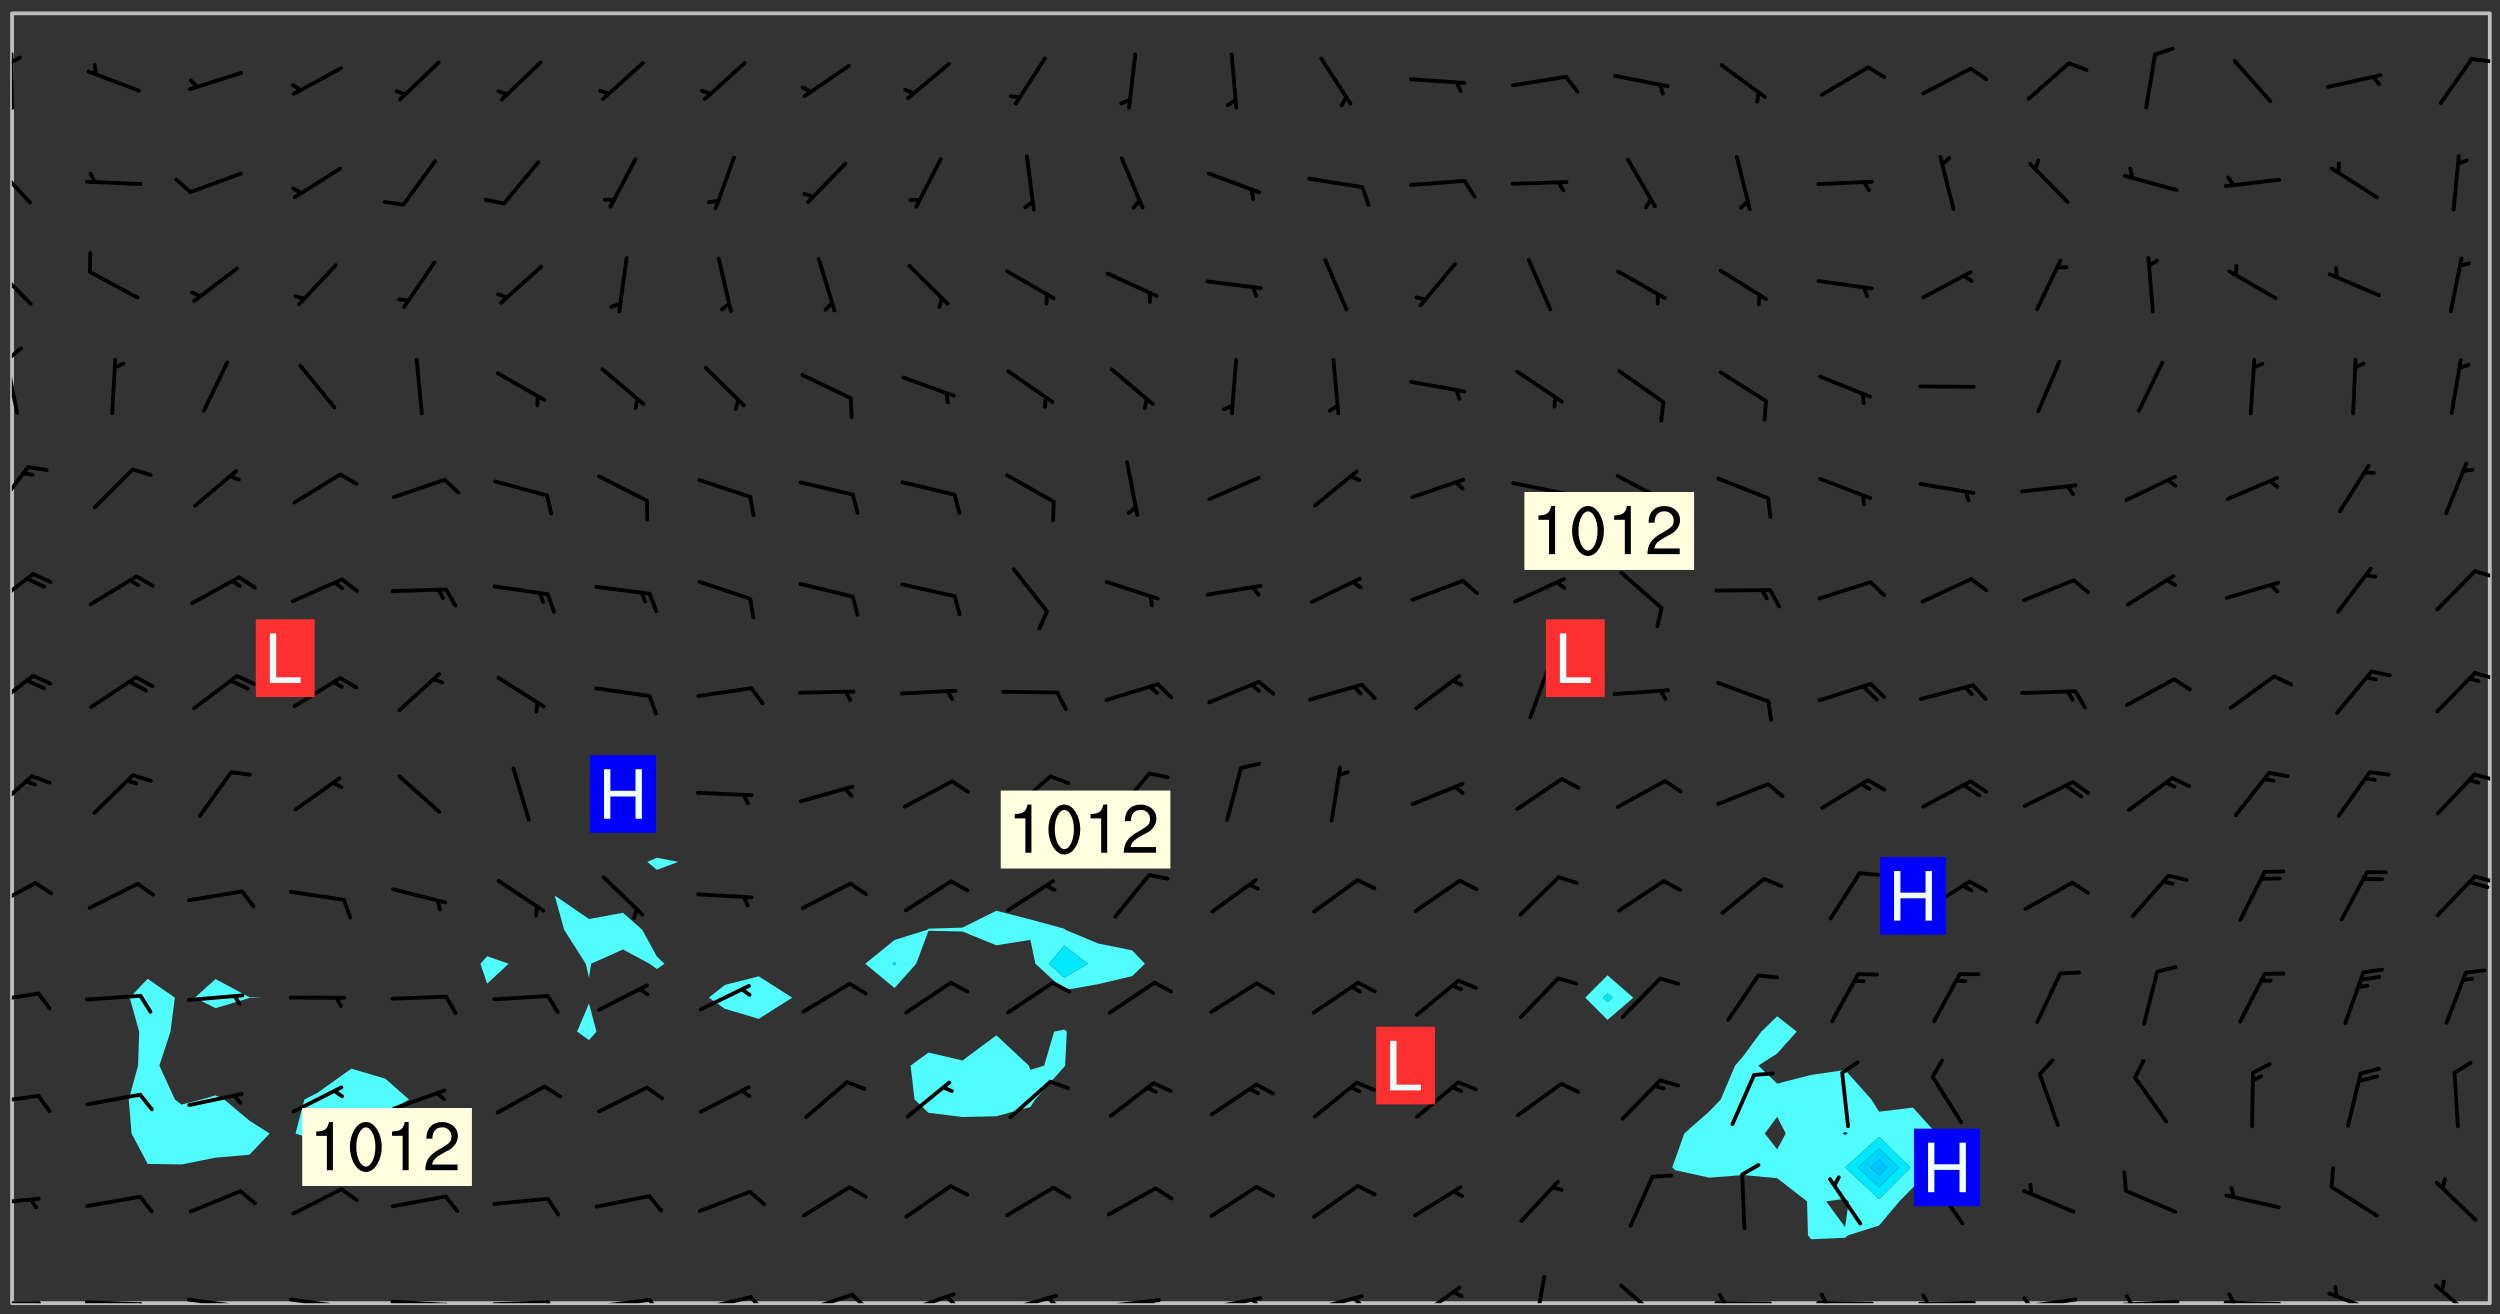 <svg xmlns="http://www.w3.org/2000/svg" role="img" xmlns:xlink="http://www.w3.org/1999/xlink" viewBox="142.45 309.95 326.84 171.84"><rect x="142.45" y="309.95" width="326.84" height="171.84" fill="#333333" stroke="none"/><defs><clipPath id="a"><path d="M144 311.672h1v168.656h-1zm0 0"/></clipPath><clipPath id="b"><path d="M144 311.672h324v168.656H144zm0 0"/></clipPath><clipPath id="c"><path d="M467 311.672h1v168.656h-1zm0 0"/></clipPath><clipPath id="d"><path d="M144 480h4v.328h-4zm0 0"/></clipPath><clipPath id="e"><path d="M147 480h2v.328h-2zm0 0"/></clipPath><clipPath id="f"><path d="M153 479h9v1.328h-9zm0 0"/></clipPath><clipPath id="g"><path d="M160 480h3v.328h-3zm0 0"/></clipPath><clipPath id="h"><path d="M166 479h9v1.328h-9zm0 0"/></clipPath><clipPath id="i"><path d="M172 480h2v.328h-2zm0 0"/></clipPath><clipPath id="j"><path d="M180 479h8v1.328h-8zm0 0"/></clipPath><clipPath id="k"><path d="M187 480h2v.328h-2zm0 0"/></clipPath><clipPath id="l"><path d="M193 479h9v1.328h-9zm0 0"/></clipPath><clipPath id="m"><path d="M200 480h3v.328h-3zm0 0"/></clipPath><clipPath id="n"><path d="M206 479h9v1.328h-9zm0 0"/></clipPath><clipPath id="o"><path d="M213 479h3v1.328h-3zm0 0"/></clipPath><clipPath id="p"><path d="M220 479h8v1.328h-8zm0 0"/></clipPath><clipPath id="q"><path d="M227 479h3v1.328h-3zm0 0"/></clipPath><clipPath id="r"><path d="M233 479h8v1.328h-8zm0 0"/></clipPath><clipPath id="s"><path d="M240 479h3v1.328h-3zm0 0"/></clipPath><clipPath id="t"><path d="M246 478h9v2.328h-9zm0 0"/></clipPath><clipPath id="u"><path d="M253 478h3v2.328h-3zm0 0"/></clipPath><clipPath id="v"><path d="M260 478h8v2.328h-8zm0 0"/></clipPath><clipPath id="w"><path d="M265 479h3v1.328h-3zm0 0"/></clipPath><clipPath id="x"><path d="M273 479h8v1.328h-8zm0 0"/></clipPath><clipPath id="y"><path d="M279 479h2v1.328h-2zm0 0"/></clipPath><clipPath id="z"><path d="M286 479h9v1.328h-9zm0 0"/></clipPath><clipPath id="A"><path d="M292 479h2v1.328h-2zm0 0"/></clipPath><clipPath id="B"><path d="M300 479h8v1.328h-8zm0 0"/></clipPath><clipPath id="C"><path d="M305 479h3v1.328h-3zm0 0"/></clipPath><clipPath id="D"><path d="M313 479h8v1.328h-8zm0 0"/></clipPath><clipPath id="E"><path d="M319 479h2v1.328h-2zm0 0"/></clipPath><clipPath id="F"><path d="M327 478h7v2.328h-7zm0 0"/></clipPath><clipPath id="G"><path d="M342 476h3v4.328h-3zm0 0"/></clipPath><clipPath id="H"><path d="M354 477h6v3.328h-6zm0 0"/></clipPath><clipPath id="I"><path d="M366 480h9v.328h-9zm0 0"/></clipPath><clipPath id="J"><path d="M367 478h2v2.328h-2zm0 0"/></clipPath><clipPath id="K"><path d="M379 480h9v.328h-9zm0 0"/></clipPath><clipPath id="L"><path d="M380 478h2v2.328h-2zm0 0"/></clipPath><clipPath id="M"><path d="M393 480h8v.328h-8zm0 0"/></clipPath><clipPath id="N"><path d="M393 479h2v1.328h-2zm0 0"/></clipPath><clipPath id="O"><path d="M406 479h9v1.328h-9zm0 0"/></clipPath><clipPath id="P"><path d="M406 479h3v1.328h-3zm0 0"/></clipPath><clipPath id="Q"><path d="M419 479h9v1.328h-9zm0 0"/></clipPath><clipPath id="R"><path d="M420 479h2v1.328h-2zm0 0"/></clipPath><clipPath id="S"><path d="M433 479h8v1.328h-8zm0 0"/></clipPath><clipPath id="T"><path d="M433 478h2v2.328h-2zm0 0"/></clipPath><clipPath id="U"><path d="M446 478h8v2.328h-8zm0 0"/></clipPath><clipPath id="V"><path d="M460 477h7v3.328h-7zm0 0"/></clipPath><clipPath id="W"><path d="M144 466h4v2h-4zm0 0"/></clipPath><clipPath id="X"><path d="M144 452h4v3h-4zm0 0"/></clipPath><clipPath id="Y"><path d="M144 439h4v3h-4zm0 0"/></clipPath><clipPath id="Z"><path d="M144 425h4v4h-4zm0 0"/></clipPath><clipPath id="aa"><path d="M465 424h3v2h-3zm0 0"/></clipPath><clipPath id="ab"><path d="M144 411h3v6h-3zm0 0"/></clipPath><clipPath id="ac"><path d="M465 410h3v3h-3zm0 0"/></clipPath><clipPath id="ad"><path d="M144 398h4v5h-4zm0 0"/></clipPath><clipPath id="ae"><path d="M465 397h3v2h-3zm0 0"/></clipPath><clipPath id="af"><path d="M144 384h4v6h-4zm0 0"/></clipPath><clipPath id="ag"><path d="M465 384h3v2h-3zm0 0"/></clipPath><clipPath id="ah"><path d="M144 370h3v7h-3zm0 0"/></clipPath><clipPath id="ai"><path d="M144 356h1v9h-1zm0 0"/></clipPath><clipPath id="aj"><path d="M144 355h2v3h-2zm0 0"/></clipPath><clipPath id="ak"><path d="M144 344h3v6h-3zm0 0"/></clipPath><clipPath id="al"><path d="M144 331h3v6h-3zm0 0"/></clipPath><clipPath id="am"><path d="M144 316h1v9h-1zm0 0"/></clipPath><clipPath id="an"><path d="M144 317h2v2h-2zm0 0"/></clipPath><clipPath id="ao"><path d="M465 317h3v2h-3zm0 0"/></clipPath><g id="ap" clip-path="url(#clip1)"><path fill="#fff" fill-opacity="0" fill-rule="evenodd" d="M0 0h1000v1000H0zm0 0"/><path fill="#d3d3d3" fill-opacity="0" fill-rule="evenodd" d="M162.152 355.867l-.234.293.059.234.117.172.176.234.293.348.113.059.117-.172.059-.234.176-.176.465-.176h.699l.234.293.289.816.059.176.176.23.352.234.699.699.172.176.234.348.234.41.289.582.41.465.23.234.234.176.117.23.176.293.172 1.164v.234l.059.289.059.117.117.117.348.41.117.172.176.176.176.234.117.172.172.352.059.234.234.406.234-.059-.176.176-.059.93h-.582l-.234-.113-.348.113-.117.117-.059.293-.059.176-.117.172-.465.293-.059.234-.059.113v.645l.059.172v.41l.059.059v.406l.059.406.117.176.059.059.23.641-.059.293v.699l-.059.582v.234l-.059.23-.055.352v1.922l.055.117h.426l-.367.117-.023.352.891 1.168 1.742.539 1.34.359v.539l.09.809.535.715 1.52.27.891-.086.09 1.164.535.18 1.16-.18 2.055-.984 1.16-.363 1.879-.176 1.695-.18-.18.719-1.516.086-1.25.09-.805.27-1.074.809.27.719.535.898-.18.625-.266.809.266 1.078.625.898.805.18 1.25-.18-.266.723.098.504.055.293v.172l.059.293v.406l.176.117.352.117h.406l.293-.176.113-.117.059-.117.117-.23.059-.176.352-.465.23-.176.176-.059.176.059.059.176.117.988.055.469.059.172.117.234.176.059.816.059h.289l.117.234.059.406.059.352v1.105l.117.293.117.348.289.699.176.352.582.754.352.176.172.059.469.234.641.465.348.234.293.176.293.055.23.062.816.348.293.176.113.172.352.352.117.176.523.641v.289l.059.352v.348l.059.352.059.289.117.059.172.059h.176l.582.234.176.117.176.289.176.234.113.234.293.23.117.117v.41l.059.055.289.234.234.117.059.117.117.172.059.117.23.234.059.176.234.059.117.059-.117.113-.059.117v.117l-.117.293-.117.289v.582l.176.117.117.059.059.117.117.117.113.059.176.348.059.352.059.406v.176l-.059.176-.117.699v.172l.117.176.293.293h.406l.176.117.117.172.117.293v.234h-.527l-.23-.234h-.234l-.176.059-.059.699.059.348.117.176.176.41.117.23.289.469.176.055h.523l.234.059.758.641.059.293v.234l.059.059.23.348v.352l-.117.172v.293l.293.289.293.176.172.059.293.176.293.117.582.406.289.234.293.176.219.16.016.012.23.176.641.523.176.234.117.176.176.176.113.172v.641l.117.176.469.117.582.117.234.059.23.113.293.117.113.059.586.352.289.172.176.062.176.055.176.059.699.352.289.176.234.055.289.176.234.117.641.406.293.117.172.059.234.059.41.059.23.059.234.117.059.172-.41.176.469.059.059.293.113.234.176.055.234.059.176.059.406.117.641.234.117.172.059.234v.176l-.059.117-.059.406.234.234.117.059.348.117.641.23.176.117.289.117.176.176.234.465.582 1.105.176.176.348.176.176.117.352.117 1.047.523.234.059.465.113.293.059.465.176.758.582.234.234.348.465.176.176.289.234.816.699.293.176.289.289.293.176.293.289.695.641.176.176.293.234.289.234.469.289.641.582.348.234.234.293.348.348.352.465.934.992.348.406.117.176.234.059.113.117.645.176.23.113.234.059.293.176.23.117.934.699.406.406.234.176.406.176.234.117.816.348.348.234.234.117.293.289.23.117.758.352.352.172.23.059.293.117.234.059.871.176h.816l.469.23.172.059.875.699.465.117.293.059.176.059.23.059.469.059.348.059.352.059.406.059h.293l.172.059v.23l.176.176h.293l.348.059.352.059.699.117h.641l.465-.234.293-.176.172-.117.41-.172.289-.176.934-.465.469-.293.523-.293.465-.172.465-.176 1.051-.465.289-.117.41-.117.289-.117.527-.176 1.516-.699.582-.348.289-.059.293-.059.348-.117.875-.23.352-.117h.113l.234-.059.875-.234.234-.059h.812l.352-.059.816-.117.172-.059.352-.055.293-.059.23-.059.816-.176.176-.059h.348l.234-.059.465-.117.758-.172.234-.059h.348l.41-.117.289-.059 1.285-.059h.289l.41-.059.23-.059h.176l.875-.117h.406l.41-.117h.348l.352-.113.871-.059h1.75l1.047.289.41.117.289.117.352.117.289.117 1.051.172.289.059h.293l.293.059.172.059.41.059.172.059.117.059h.117l.117.059.352.059h.113l.41.066 1.922.395 1.926.395 1.52.449 1.695.719 2.145.805 1.605-.719 1.43-.805 1.16-1.078 1.25-.449 3.035-.719 1.875-.359 2.145-1.348 2.234-1.254 2.5-1.258 1.695-.449 1.785-.18 1.16-.27.625.539 1.34-.27.715-.988.984-1.344.445-.18.805-.359 1.875-.539 1.785-.449 1.25-.27 1.16-.09 1.699-.09 1.961-.27 1.25-.09h.539l.625-.09h.891l2.145-.18 2.41-.18 2.59-.09 1.695.18 1.609.09 1.43.359 1.16.719 1.875.988 1.16 1.527.266.715.629.09.355.898.535.539.535 1.527 1.074.359h.535l-.805.535.09 1.707.715 2.695.891.805.895.988.715 1.258 1.785.539 1.52-.18.355 1.344 1.609-.805.98-.539.27.27.316-.215.219-.145.801.449.449-.359h.355l.535-.27.539-.719.535-.27.625-.988 1.16.449.84.371 1.395.617 1.695-.18h1.605l1.785.09.18-1.707.535-1.344.805.27.492.848.402.406-.09.539v.359l.715.449.711-.27h1.43l.359.988.445 1.258.715 1.344 1.25.629 1.695.629.715-.18.18-.539.98-.09.449.359.086 1.258-.266.629-.535.18v.539l.715.984.266.539.984.988.801 1.078-.266.359-.09.898-.625 2.332-.355 2.066-.09 1.793-.18.719-.09.539v1.438l-.98 1.883-.359 1.707-.535.898-.805 1.168-.266.539 2.055 1.254.086.359-.355.539-.09-.18v.809l.09 1.438-.445.715-1.074.094-.266.715.535.898.805.719 1.16.809 1.34.27.445.359-.355.449-1.789-.09-1.25-.449-.715-.719-.625-.09-.176 3.59-.188 1.309h89.359V311.703h-55.27v49.082l.762.125 3.289.543 2.023 2.836v2.754l2.352.332 2.348.332h4.051l-1.379 4.16-2.023.707-2.023.703-.543.344-2.594 1.617-.188.117-2.023-2.078-.73-2.742-2.672-2.078-1.375-3.5-.066-.082-1.957-2.672 2.75-1.418v-49.082H294.422v91.414l.117.031.133.012.074.074.105.047.09.059.086.059.09.059.297.297.059.09.031.117.027.117.016.137-.031.117-.059.09-.059.086-.043.105-.047.102-.027.121v.145l.176.27.148.148.074.086.074.074.043.105.062.09.059.086.043.105.059.09.047.102.043.105.059.086.117.18.074.074.062.086.059.09.043.105.059.09.059.086.062.09.059.09.043.102.117.18.074.074.059.086.074.074.09.059.105.047h.148l.133-.016.133.016.102-.047.074-.074.047-.102-.016-.133v-.148l-.047-.105-.027-.117-.047-.102-.027-.121-.043-.102-.062-.09-.043-.102-.043-.105-.031-.117-.016-.133-.012-.137.086-.059.059-.086.121-.031.043.105.016.133v.117l.059.102.059.09.09.059.148.148.059.09.043.105-.012.102.086.059.105.047.086.059.09.059.074.074-.117.027-.105.047-.086.059-.074.074-.059.09-.062.086-.027.121-.047.102-.043.105-.031.117-.012.133-.016.133v.148l.027.117.047.105.043.102.059.09.074.074.09.059.074.074.09.059.059.09.043.105.047.102.117.031.133.016h.148l.117-.031.105.043.043.105.047.102.027.121L299.5 410l.027.117.031.121.027.117.105.043.102.047.133-.016.148.148.062.086.074.074.07.074.09.062.105.043.102.043.117.031.137.016.117-.031.074-.074.027-.117-.012-.133-.031-.121-.027-.117.043-.105h.117l.09.062.117.027h.148l.133.016h.148l.133.016.133-.016h.148l.133-.016.133-.012.137.012.117-.027.133-.016.191-.059-.059.176-.016.133-.027.121-.016.133-.059.086-.133.016-.105.047-.105.043-.117.031-.117.027-.266.031h-.148l-.133.016-.074.074.059.086.148.148.117.18.074.07.09.062.09.059.086.059.09.059.102.043.105.062.105.043.086.059.105.047.102.043.18.117.059.09-.043.102-.047.105.016.133.223.223.059.09.043.102.031.121.043.102.016.133.031.117.012.137.031.117.148.148.102.043.105.043.117.031.133.016.137.016h.117l.117-.031.09-.059.043-.105.047-.102.043-.105.031-.117.012-.133v-.148l-.012-.133-.016-.133-.031-.117-.043-.105-.047-.105-.043-.102-.043-.105-.016-.133.016-.133.027-.117.031-.117.027-.121.047-.102.09-.059.086-.062.074-.074.09-.059.223-.223.059-.086.074-.074.117-.18.059-.086v-.148l-.074-.074-.102-.047-.105-.043-.102-.043-.059-.09-.047-.105-.027-.117.09-.059.117-.031.102-.043.18-.117.148-.148.012-.133-.012-.105-.09-.059-.133.016h-.148l-.133.016-.133-.016-.121-.031-.086-.059-.074-.074-.059-.09-.062-.086-.117-.18-.059-.086.031-.121.086-.059.121-.031.059-.086v-.121l-.031-.117-.059-.09-.059-.086-.047-.105-.027-.117-.016-.133.059-.09.074-.074.09-.059.117-.18.074-.074.059-.086.148-.148.121-.031.133-.016.133.016.074.074.043.105.016.133-.031.117-.117.031-.133.012-.148.148-.043.105-.047.102-.027.121-.031.117v.148l.031.117.043.105.059.09.074.07.074.074.117.031.121.027.117-.027.133-.016h.117l.09.059.074.074.047.105.059.086.102.047.133.016.105.043.086.059-.012.105-.074.074-.18.117-.059.09-.09.059-.07.074-.074.074-.062.09-.027.117-.016.133.016.133-.016.133v.148l.016.133.027.117.031.121.074.074.09.059.086.059.09.059.117.031v.086l-.102.047-.09.059-.266.031-.117.027h-.148l-.105.043-.102.047-.059.09-.062.234-.012.133-.031.121-.016.133v.293l-.012.133.012.137.016.133.133.016.133.012.121.031.086.059.074.074.047.105.043.102.016.133v.445l-.016.133v.445l.031.266.027.117.016.133.031.117.086.211.031.266v.148l-.031.117-.027.117-.031.121-.027.117-.031.117-.031.121-.012.133-.016.133.09.059.117-.031.102.016.047.105-.031.266v.441l-.043.105-.047.105-.043.102-.043.105-.059.086-.031.121-.043.117-.031.117-.016.133.016.133.059.09.105.047.086.059.059.086-.012.137-.031.117-.043.102v.445l-.016.133v.148l-.031.117-.043.105-.027.117-.047.105-.043.102-.031.121-.027.117-.031.133-.031.117-.027.117-.043.105-.031.117-.031.121-.012.133-.016.133v.297l.027.117v.148l.047.398.027.117.059.09.121.031h.148l.133-.016.059.09v.117l-.059.09-.09.059-.102.043-.105.047-.09.059-.086.059-.137.016-.117-.031-.133-.016-.102.047-.062.086-.012.137-.016.133-.031.117-.027.117-.016.133-.031.121v.297l.016.133.031.117v.148l.012.133v.148l-.027.117-.047.102-.027.121-.031.117-.059.09-.074.074-.102.043-.105.047-.117.027-.121.031-.102-.047.059-.086.105-.047.027-.117.031-.117.027-.121.031-.117v-.148l.016-.133-.031-.117-.043-.105-.105.016-.074.074-.102.043-.09.062-.074.074-.043.102-.016.133-.031.117L304.25 426l-.031.117-.027.117-.031.121-.027.117-.031.117-.043.105-.09.059h-.09l-.117-.031-.031-.086.016-.137-.031-.117v-.148l-.012-.133v-.148l-.062-.234-.027-.121-.043-.102-.047-.105-.059-.086-.059-.09-.043-.105-.062-.086-.148-.148-.07-.074-.105-.047-.105-.043-.102-.043-.297-.297-.09-.074-.086-.059-.105-.043-.09-.062-.086-.059-.105-.043-.09-.059-.086-.062-.074-.07-.105-.047-.086-.059-.105-.043-.09-.062-.102-.043-.105-.043-.086-.059-.105-.047-.105-.043-.102-.047-.09-.059-.102-.043-.105-.043-.09-.062-.117-.027-.133-.016-.133.016H299.75l-.133.016-.117-.031-.09-.059-.074-.074-.09-.059-.102-.047h-.148l-.121-.027-.102-.043-.074-.074-.117-.18-.09-.059-.102-.043-.09-.062-.105-.043-.09-.059-.086-.059-.105-.047-.059-.086-.059-.09-.043-.105-.047-.102-.074-.074-.086-.059-.074-.074-.09-.059-.223-.223-.043-.105-.031-.266.105-.043h.145l.105.043.074.074.09.059.086.059.105.047.09.059.148.148.07.074.148.148.062.086.074.074.086.059.074.074.09.062.09.059.086.059.27.176.102.047.105.043.102.043.047-.074.059-.086.074-.074.07-.074.105.043.074.074.059.09.043.102.047.105.043.105.121.027.117-.027.074-.09.043-.105.059-.09.074-.074.105-.043.117-.027.133.012.09.059.148.148.059.09.043.105.047.102.043.105.043.102.105.047.105.043.133.016.086-.059.059-.09.074-.074.105-.043.117.027.105.047.102.043.105.043.102.047.18.117v.117l-.016.133.016.133.016.137.059.086.102.047.121.027.117.031h.148l.117-.031.059-.09.18-.117.059-.09.074-.074.059-.086.117-.18.18-.117.117.031.09.059.043.074-.016.133v.117l.09.059h.148l.133-.016.133-.012.266-.031.105-.043.117-.031.121-.027.074-.074.07-.074.062-.09-.016-.105-.047-.102-.102-.043-.105-.016-.117.027-.266.031h-.148l-.074-.074-.09-.059-.117-.031-.117-.027-.133-.016h-.148l-.133.016h-.297l-.105-.047-.148-.148-.043-.102-.059-.09.223-.223.086-.059.105-.043.117-.031.133-.016.133.016.137.016.102.043.133-.012.09-.062.102-.043.062-.09-.047-.102-.09-.059-.117-.031-.102-.043-.059-.09-.062-.09v-.117l.016-.133.105-.047.074-.07v-.121l-.09-.059-.031-.117.09-.059.074-.074.043-.105.059-.09.047-.102.016-.133v-.148l-.047-.105-.043-.102-.09-.059-.133-.016-.102-.043-.137-.016-.117-.031h-.445l-.133-.016-.133-.012-.133-.016-.117-.031h-.148l-.133-.016-.133-.012-.266-.031-.121-.043-.086-.059-.074-.074v-.148l.012-.133.105-.047.102-.043.133-.016h.152l.133-.016h.293l.121.031.102.043.09.059.234.062.121-.047.09-.059.102-.043.133-.016.105.043.102.047.133.012.121-.027h.145l.121-.031.117-.027.105-.047.074-.074.086-.059.148-.148.059-.086.047-.105.027-.117.016-.105-.102-.043-.09-.059-.117-.031-.105-.043-.09-.062-.074-.086-.074-.074-.102-.043-.105-.047-.102-.043-.059-.09-.047-.102-.086-.211-.062-.086-.059-.09-.074-.074-.086-.059h-.27l-.117.031-.09.059-.102.043-.133.016-.105-.016-.027-.117-.062-.09-.117-.031-.102-.043-.148-.148-.031-.117-.016-.105.074-.074.18-.117.117-.027.117-.031.137.016.102.043.105.043.102.047.105.043.117.031.133.016.117.027.133.016.105-.016.09-.059-.074-.074-.105-.043-.074-.074-.074-.09-.148-.148-.086-.059-.09-.059-.074-.074-.09-.059-.102-.047-.121-.027-.102-.047-.105-.043-.117-.031-.102-.043-.121-.031h-.148l-.117.031-.105.043-.086.062-.18.117-.086.059-.09.059-.105.047-.086.059-.105.043-.102.043-.105.047-.074.074-.059.09-.059.086-.047.105-.059.086-.074.074-.133-.012-.117-.031h-.117l-.074.074-.09.059-.074.074-.09.059-.086.059-.105.047-.102.043-.137.016-.102-.043-.148-.148-.105-.047h-.086l-.105.047-.102.043-.121.031-.117-.031-.074-.074v-.117l.031-.121.074-.07.059-.09.074-.074.117-.031.105-.043h.293l.133-.016.137-.016.102-.043.09-.059.102-.047.09-.059.133-.012.09.059.133.012.09-.059.086-.059.105-.043.09-.059.086-.062.09-.059.148-.148.059-.086.059-.09.105-.043.133-.016.117.027.121.031.059-.059.059-.09.031-.266.027-.117.105.012.133.016.102-.043.09-.059.059-.09.074-.074.059-.09.047-.102.012-.133-.012-.133-.047-.105-.148-.148-.059-.09-.059-.086-.043-.105v-.445l.016-.133v-.148l.012-.133-.059-.059-.09.059-.102-.043-.18-.117-.086-.059-.062-.09-.059-.09-.074-.074-.086-.059-.121.031-.102.012-.105.047-.086.059-.105.043-.148.148-.09.059-.086.059-.09.062-.105.043-.133.016v-.121l.105-.043.117-.031.074-.07.043-.105v-.148l-.027-.117-.148-.148-.133-.016h-.148l-.117.031-.105.043-.102.043-.09.062-.117.027-.074-.074.012-.133-.043-.102-.043-.105-.09-.059-.117.027-.121.031-.117.031-.102.043-.121.031-.102.043-.105.043-.09.059-.102.016v-.117l.016-.133-.059-.09-.074.043-.148.148-.059.09-.074.074-.047.105-.043.102-.074.074-.059.09-.074.074-.059.086-.074.074-.09.062-.074.07-.074.074-.102.016-.133.016-.105-.043v-.121l.148-.148.043-.102.059-.09.047-.102.043-.105.059-.09.031-.117.043-.102.031-.121.027-.117.047-.105.043-.102.043-.105.074-.07.09-.062.09-.059.102-.043h.297l.266-.031.105-.043-.074-.074-.117-.031-.105-.043-.09-.059-.102-.047-.09-.059-.102-.043-.105-.043-.09-.062-.086-.059-.105-.043-.102-.043-.121-.031-.117-.031-.102-.043L297.5 410.25l-.102-.043-.09-.059-.043-.105-.016-.133.102-.043.133-.016.137.016.133-.016.102-.043.059-.09.016-.105-.09-.059-.074-.074-.102-.043-.09-.059-.148-.148-.043-.105-.016-.133v-.293l-.059-.09-.09-.059-.074-.074-.043-.105-.031-.117-.059-.09-.074-.074-.117-.027-.074-.074-.09-.059-.09-.062-.086-.059-.074-.074-.059-.086-.047-.105-.086-.059-.148-.148-.195-.059-.133.016-.102.043-.074.074-.047.102-.043.105-.059.09-.059.086-.297.297-.09.059h-.086l-.062-.086-.043-.105.031-.117.059-.09.027-.117-.012-.133-.09-.062-.105.047-.117.027-.117.031-.27.176-.102.047-.117.027-.105.047-.09.059-.102.043-.059-.086-.047-.105.016-.133.047-.105.07-.074.074-.07.059-.09v-.148l-.043-.105h-.238l-.102.047-.031.117-.027.117-.031.121-.074.043-.133.016-.074-.047-.043-.102-.043-.105-.047-.102-.043-.105-.121.031-.102.043-.133.016-.117.031-.105.043-.09.059-.102.047-.121.027-.133.016-.102-.043-.059-.09-.047-.105-.043-.102-.043-.105v-.117l.059-.09.086-.059.18-.117.102-.047.105-.043.105-.059.102-.043.09-.062.102-.043.105-.059.102-.047.09-.059.105-.043.102-.043.09-.062.102-.043.137-.016.117.031.102.043.121.031.102.043.105.047.102.043.105.043.102.047.105.043.102.043.105.047.086.059.105.043.117.031.105.043.102.047.09.059.105.043.102.043.105.047.117.027.102.047.121.027h.148l.086-.059.016-.102.059-.09-.027-.117-.074-.074-.117-.18-.074-.074-.09-.074-.18-.117-.086-.059-.105-.043-.102-.047-.27-.176-.059-.09-.074-.074-.059-.09-.043-.102-.031-.117-.016-.137v-.562l-.012-.133-.016-.133-.031-.117-.016-.133-.012-.133-.031-.121-.223-.223-.059-.086-.016-.105.031-.117.133-.016v-91.414H172.992v1.453l-.059.234-.352 1.051-.172.523-.117.348-.176.41-.117.172-.234.293-.23.059h-.352l-.117.059-.23.406v.293l.117.176.23.23.117.234.641.758.293.465.176.234.23.352.234.348.641.816.176.465.172.41.117.695.176.469.117 1.398.059.465v.875l.117 1.047v4.781l-.059.465-.352 1.281-.176.523-.113.41-.352.93L172.934 336l-.234.582-.117.176-.172.348-.176.406-.352.816-.059.293-.113.293-.117.289-.059.176-.117.875-.059.406-.059.117-.059.176-.059.172-.23.527-.117.172v.234l-.117.234-.059.172-.176.586v.289l-.059.176v.293l-.059.113-.059.527v.172l-.055.234v2.621l-.176.816-.117.176-.176.234-.117.172-.113.234-.586.934-.23.289-.293.465-.176.234-.289.352-.352.699-.113.23-.176.41-.176.23-.406.527-.816.699-.293.172-.289.234-.176.117-.176.176-.523.406-.527.176-.172.176-.234.055-.641.176h-.758m12.211 31.023l-1.074.449.359.895 1.25-.715.445-.539-.98-.09"/><path fill="#d3d3d3" fill-opacity="0" fill-rule="evenodd" d="M201.508 416.598h-.895l.449.629.98.359.805-.09.445-.988-.176.09-.715-.355-.895.355m154.621 59.07l-.059-.523v-.293l.113-.293.059-.23.469-.469h.113l.117-.113.117-.059h.176l.234-.059h.348l.234.059.117.059.23.172.059.176.117.582v.293l-.117.176-.172.289-.176.176-.527.523-.23.234-.117.059h-.176l-.117-.059-.406-.293-.176-.117-.117-.059-.059-.113-.055-.117m6.641-10.957l-.059-.172v-1.109l.059-.172.176-.059.172-.059h.176l.234-.059.117.059.059.699-.059.172-.117.176-.117.059-.234.523-.113.059h-.234l-.059-.117m9.613-14.391l-.117-.176v-.699l.293-.875.117-.172.176-.352.113-.23.117-.293.352-.758.117-.23.172-.234h.176l.117-.059h.641l.117.059.234.234.172.113.352.293.117.117.113.176v.113l.117.059.117.117v.699l-.059.176v.23l-.059.176-.348 1.051-.117.23-.117.234-.117.059-.23.234-.641.289h-.875l-.41-.117-.641-.465"/><path fill="none" stroke="#bebebe" stroke-linecap="round" stroke-linejoin="round" stroke-miterlimit="10" stroke-width=".5" d="M467.957 311.695H144.027v168.625h323.93v-168.625"/><g clip-path="url(#a)"><path fill="#fff" fill-opacity="0" fill-rule="evenodd" d="M144 475.891v4.438h.004H144V311.672h.004H144v164.219"/></g><g clip-path="url(#b)"><path fill="#fff" fill-opacity="0" fill-rule="evenodd" d="M144.004 480.328V311.672h17.75v126.242l-2.344 2.469 1.234 4.438-.141 4.441-1.219 4.438.363 4.438 2.105 3.977 4.438.07 4.438-.883 4.438-.391 2.633-2.773-2.633-1.668-3.309-2.77-1.129-.539-1.879.539-2.559.66-.875-.66-2.031-4.438 1.449-4.441.574-4.438-3.555-2.469V311.672h8.875v126.273l-2.711 2.438 2.711 1.367 4.438-1.328 1.66-.039-1.66-.055-4.438-2.383V311.672h17.754v137.992l-4.438 3.164-1.703.871-1.156 4.438 2.859.973 2.262-.973 2.176-1.629 4.438-1.059 3.102-1.75-3.102-2.723-4.438-1.312V311.672h17.754v123.297l-.883.977.883 2.609 2.809-2.609-2.809-.977V311.672h8.879v115.375l-.027.023.027.113 1.188 4.324 2.824 4.438.426 1.836v3.355l-1.559 3.684 1.559 1.109.977-1.109-.977-3.684v-3.355l.277-1.836 4.16-1.867 3.473 1.867.965.695.992-.695-.992-.938-1.91-3.5-2.527-2.227-4.438.82-4.418-3.031-.02-.023v-115.375h13.312v110.418l-1.254.539 1.254 1.035 2.809-1.035-2.809-.539V311.672h13.316v125.918l-4.438 1.129-2.086 1.664 2.086 1.449 4.438 1.316 4.367-2.766-4.367-2.793V311.672h31.066v117.344l-4.438 2.207-4.438.137-.16.148-4.277 1.332-3.828 3.105 3.828 3.176 2.836-3.176 1.602-4.316 4.438.102 4.438 1.805 4.441-.715.664 3.125 3.773 3.457v5.148l-1.328.27-1.301 4.441-1.809.57-.199-.57-4.242-3.953-4.438 3.289-4.438-1.043-2.34 1.707.52 4.438 1.82 1.734 4.438.555 4.438-.105 4.441-1.207.629-.977 3.809-4.285.113-.152.215-4.441-.328-.27v-5.148l4.438-.793 4.438-1.047 1.668-1.617-1.668-1.75-4.438-.895-4.289-1.793-.148-.145-4.438-1.207-4.441-1.141V311.672h79.891v125.789l-2.906 2.922 2.906 2.906 3.387-2.906-3.387-2.922V311.672h22.191V442.816l-2.074 2.004-2.363 3.203-1.066 1.238-1.879 4.438-1.492 1.547-3.273 2.891-1.164 3.293-.402 1.145.402.367 4.438.973 4.438-.34 4.438.41 3.906 3.031.121 4.438.414.516 4.438-.199.383-.316 4.055-1.281 2.66-3.156 1.777-1.824 2.973-2.617.078-4.438-3.051-3.383-4.438.535-.992-1.59-3.445-3.863-4.438.645-4.441 1.133-2.469-2.352 2.469-1.578 2.555-2.863-2.555-2.004V311.672h93.203v168.656H144.004"/></g><path fill="#50fcfc" fill-rule="evenodd" d="M159.648 458.137l-.363-4.438 1.219-4.438.141-4.441-1.234-4.438 2.344-2.469 3.555 2.469-.574 4.438-1.449 4.441 2.031 4.438.875.66 2.559-.66 1.879-.539 1.129.539 3.309 2.77 2.633 1.668-2.633 2.773-4.438.391-4.438.883-4.438-.07-2.105-3.977M170.629 441.75l-2.711-1.367 2.711-2.438 4.438 2.383 1.66.055-1.66.039-4.438 1.328m13.316 17.359l-2.859-.973 1.156-4.438 1.703-.871 4.438-3.164 4.438 1.312 3.102 2.723-3.102 1.75-4.438 1.059-2.176 1.629-2.262.973m22.191-20.555l-.883-2.609.883-.977 2.809.977-2.809 2.609m8.879-11.371l-.027-.113.027-.023.02.023 4.418 3.031 4.438-.82 2.527 2.227 1.91 3.5.992.938-.992.695-.965-.695-3.473-1.867-4.16 1.867-.277 1.836-.426-1.836-2.824-4.438-1.188-4.324m4.438 18.746l-1.559-1.109 1.559-3.684.977 3.684-.977 1.109m8.875-22.266l-1.254-1.035 1.254-.539 2.809.539-2.809 1.035m8.879 18.168l-2.086-1.449 2.086-1.664 4.438-1.129 4.367 2.793-4.367 2.766-4.438-1.316m22.191-2.711l-3.828-3.176 3.828-3.105v2.879l-.281.227.281.234.207-.234-.207-.227v-2.879l4.277-1.332.16-.148 4.438-.137 4.438-2.207 4.441 1.141 4.438 1.207v2.203l-2.012 2.379 2.012 1.84 3.09-1.84-3.09-2.379v-2.203l.148.145 4.289 1.793 4.438.895 1.668 1.75-1.668 1.617-4.438 1.047-4.438.793-3.773-3.457-.664-3.125-4.441.715-4.438-1.805-4.438-.102-1.602 4.316-2.836 3.176"/><path fill="#00e8fc" fill-rule="evenodd" d="M259.398 436.18l-.281-.234.281-.227.207.227-.207.234"/><path fill="#50fcfc" fill-rule="evenodd" d="M262.016 453.699l-.52-4.438 2.34-1.707 4.438 1.043 4.438-3.289 4.242 3.953.199.57 1.809-.57 1.301-4.441 1.328-.27.328.27-.215 4.441-.113.152-3.809 4.285-.629.977-4.441 1.207-4.438.105-4.438-.555-1.82-1.734"/><path fill="#00e8fc" fill-rule="evenodd" d="M281.59 437.785l-2.012-1.84 2.012-2.379 3.09 2.379-3.09 1.84"/><path fill="#50fcfc" fill-rule="evenodd" d="M352.602 443.289l-2.906-2.906 2.906-2.922v2.34l-.578.582.578.582.676-.582-.676-.582v-2.34l3.387 2.922-3.387 2.906"/><path fill="#00e8fc" fill-rule="evenodd" d="M352.602 440.965l-.578-.582.578-.582.676.582-.676.582"/><path fill="#50fcfc" fill-rule="evenodd" d="M361.48 462.941l-.402-.367.402-1.145 1.164-3.293 3.273-2.891 1.492-1.547 1.879-4.438 1.066-1.238 2.363-3.203 2.074-2.004 2.555 2.004-2.555 2.863-2.469 1.578 2.469 2.352v4.348l-1.621 2.176 1.621 2.078 1.121-2.078-1.121-2.176v-4.348l4.441-1.133 4.438-.645v8.094l-.32.207.32.195v8.34l-2.473.344 2.473 3.371.48-3.371-.48-.344v-8.34l.387-.195-.387-.207v-8.094l3.445 3.863.992 1.59v3.312l-4.418 3.973 4.418 4.141 4.117-4.141-4.117-3.973v-3.312l4.438-.535 3.051 3.383-.078 4.438-2.973 2.617-1.777 1.824-2.66 3.156-4.055 1.281-.383.316-4.438.199-.414-.516-.121-4.438-3.906-3.031-4.438-.41-4.438.34-4.438-.973"/><path fill="#fff" fill-opacity="0" fill-rule="evenodd" d="M374.793 455.961l-1.621 2.176 1.621 2.078 1.121-2.078-1.121-2.176m8.879 10.711l-2.473.344 2.473 3.371.48-3.371-.48-.344m0-8.742l-.32.207.32.195.387-.195-.387-.207"/><path fill="#00e8fc" fill-rule="evenodd" d="M388.109 466.715l-4.418-4.141 4.418-3.973v1.477l-2.777 2.496 2.777 2.602 2.586-2.602-2.586-2.496v-1.477l4.117 3.973-4.117 4.141"/><path fill="#00d4fc" fill-rule="evenodd" d="M388.109 465.176l-2.777-2.602 2.777-2.496v1.477l-1.137 1.02 1.137 1.066 1.059-1.066-1.059-1.02v-1.477l2.586 2.496-2.586 2.602"/><path fill="#00c4fc" fill-rule="evenodd" d="M388.109 463.641l-1.137-1.066 1.137-1.02 1.059 1.02-1.059 1.066"/><g clip-path="url(#c)"><path fill="#fff" fill-opacity="0" fill-rule="evenodd" d="M467.996 480.328H468V311.672h-.004H468v168.656h-.004"/></g><g clip-path="url(#d)"><path fill="none" stroke="#000" stroke-linecap="round" stroke-linejoin="round" stroke-miterlimit="10" stroke-width=".5" d="M147.512 480.316l-7.023.023"/></g><g clip-path="url(#e)"><path fill="none" stroke="#000" stroke-linecap="round" stroke-linejoin="round" stroke-miterlimit="10" stroke-width=".5" d="M147.512 480.316l1.16 2.16"/></g><g clip-path="url(#f)"><path fill="none" stroke="#000" stroke-linecap="round" stroke-linejoin="round" stroke-miterlimit="10" stroke-width=".5" d="M160.828 480.457l-7.023-.254"/></g><g clip-path="url(#g)"><path fill="none" stroke="#000" stroke-linecap="round" stroke-linejoin="round" stroke-miterlimit="10" stroke-width=".5" d="M160.828 480.457l1.07 2.207"/></g><g clip-path="url(#h)"><path fill="none" stroke="#000" stroke-linecap="round" stroke-linejoin="round" stroke-miterlimit="10" stroke-width=".5" d="M174.113 480.801l-6.965-.941"/></g><g clip-path="url(#i)"><path fill="none" stroke="#000" stroke-linecap="round" stroke-linejoin="round" stroke-miterlimit="10" stroke-width=".5" d="M173.098 480.664l.426 1.148"/></g><g clip-path="url(#j)"><path fill="none" stroke="#000" stroke-linecap="round" stroke-linejoin="round" stroke-miterlimit="10" stroke-width=".5" d="M187.426 480.816l-6.961-.977"/></g><g clip-path="url(#k)"><path fill="none" stroke="#000" stroke-linecap="round" stroke-linejoin="round" stroke-miterlimit="10" stroke-width=".5" d="M187.426 480.816l.84 2.305"/></g><g clip-path="url(#l)"><path fill="none" stroke="#000" stroke-linecap="round" stroke-linejoin="round" stroke-miterlimit="10" stroke-width=".5" d="M200.77 480.535l-7.016-.41"/></g><g clip-path="url(#m)"><path fill="none" stroke="#000" stroke-linecap="round" stroke-linejoin="round" stroke-miterlimit="10" stroke-width=".5" d="M200.77 480.535l1.023 2.227"/></g><g clip-path="url(#n)"><path fill="none" stroke="#000" stroke-linecap="round" stroke-linejoin="round" stroke-miterlimit="10" stroke-width=".5" d="M214.086 480.203l-7.023.254"/></g><g clip-path="url(#o)"><path fill="none" stroke="#000" stroke-linecap="round" stroke-linejoin="round" stroke-miterlimit="10" stroke-width=".5" d="M214.086 480.203l1.23 2.121"/></g><g clip-path="url(#p)"><path fill="none" stroke="#000" stroke-linecap="round" stroke-linejoin="round" stroke-miterlimit="10" stroke-width=".5" d="M227.375 479.887l-6.969.883"/></g><g clip-path="url(#q)"><path fill="none" stroke="#000" stroke-linecap="round" stroke-linejoin="round" stroke-miterlimit="10" stroke-width=".5" d="M227.375 479.887l1.414 2.008"/></g><g clip-path="url(#r)"><path fill="none" stroke="#000" stroke-linecap="round" stroke-linejoin="round" stroke-miterlimit="10" stroke-width=".5" d="M240.629 479.531l-6.844 1.594"/></g><g clip-path="url(#s)"><path fill="none" stroke="#000" stroke-linecap="round" stroke-linejoin="round" stroke-miterlimit="10" stroke-width=".5" d="M240.629 479.531l1.613 1.848"/></g><g clip-path="url(#t)"><path fill="none" stroke="#000" stroke-linecap="round" stroke-linejoin="round" stroke-miterlimit="10" stroke-width=".5" d="M253.852 479.211l-6.664 2.234"/></g><g clip-path="url(#u)"><path fill="none" stroke="#000" stroke-linecap="round" stroke-linejoin="round" stroke-miterlimit="10" stroke-width=".5" d="M253.852 479.211l1.781 1.688"/></g><g clip-path="url(#v)"><path fill="none" stroke="#000" stroke-linecap="round" stroke-linejoin="round" stroke-miterlimit="10" stroke-width=".5" d="M267.145 479.148l-6.617 2.359"/></g><g clip-path="url(#w)"><path fill="none" stroke="#000" stroke-linecap="round" stroke-linejoin="round" stroke-miterlimit="10" stroke-width=".5" d="M266.184 479.492l.906.828"/></g><g clip-path="url(#x)"><path fill="none" stroke="#000" stroke-linecap="round" stroke-linejoin="round" stroke-miterlimit="10" stroke-width=".5" d="M280.531 479.363l-6.758 1.93"/></g><g clip-path="url(#y)"><path fill="none" stroke="#000" stroke-linecap="round" stroke-linejoin="round" stroke-miterlimit="10" stroke-width=".5" d="M279.547 479.645l.852.883"/></g><g clip-path="url(#z)"><path fill="none" stroke="#000" stroke-linecap="round" stroke-linejoin="round" stroke-miterlimit="10" stroke-width=".5" d="M293.957 479.926l-6.98.805"/></g><g clip-path="url(#A)"><path fill="none" stroke="#000" stroke-linecap="round" stroke-linejoin="round" stroke-miterlimit="10" stroke-width=".5" d="M292.941 480.043l.695 1.012"/></g><g clip-path="url(#B)"><path fill="none" stroke="#000" stroke-linecap="round" stroke-linejoin="round" stroke-miterlimit="10" stroke-width=".5" d="M307.23 479.664l-6.898 1.332"/></g><g clip-path="url(#C)"><path fill="none" stroke="#000" stroke-linecap="round" stroke-linejoin="round" stroke-miterlimit="10" stroke-width=".5" d="M306.227 479.855l.77.957"/></g><g clip-path="url(#D)"><path fill="none" stroke="#000" stroke-linecap="round" stroke-linejoin="round" stroke-miterlimit="10" stroke-width=".5" d="M320.484 479.398l-6.777 1.859"/></g><g clip-path="url(#E)"><path fill="none" stroke="#000" stroke-linecap="round" stroke-linejoin="round" stroke-miterlimit="10" stroke-width=".5" d="M319.5 479.668l.84.895"/></g><g clip-path="url(#F)"><path fill="none" stroke="#000" stroke-linecap="round" stroke-linejoin="round" stroke-miterlimit="10" stroke-width=".5" d="M333.262 478.277l-5.703 4.102"/></g><path fill="none" stroke="#000" stroke-linecap="round" stroke-linejoin="round" stroke-miterlimit="10" stroke-width=".5" d="M332.434 478.875l1.102.543"/><g clip-path="url(#G)"><path fill="none" stroke="#000" stroke-linecap="round" stroke-linejoin="round" stroke-miterlimit="10" stroke-width=".5" d="M344.34 476.871l-1.23 6.918"/></g><g clip-path="url(#H)"><path fill="none" stroke="#000" stroke-linecap="round" stroke-linejoin="round" stroke-miterlimit="10" stroke-width=".5" d="M354.391 478.023l5.301 4.609"/></g><g clip-path="url(#I)"><path fill="none" stroke="#000" stroke-linecap="round" stroke-linejoin="round" stroke-miterlimit="10" stroke-width=".5" d="M366.844 480.297l7.027.066"/></g><g clip-path="url(#J)"><path fill="none" stroke="#000" stroke-linecap="round" stroke-linejoin="round" stroke-miterlimit="10" stroke-width=".5" d="M367.863 480.305l-.562-1.086"/></g><g clip-path="url(#K)"><path fill="none" stroke="#000" stroke-linecap="round" stroke-linejoin="round" stroke-miterlimit="10" stroke-width=".5" d="M380.156 480.281l7.027.094"/></g><g clip-path="url(#L)"><path fill="none" stroke="#000" stroke-linecap="round" stroke-linejoin="round" stroke-miterlimit="10" stroke-width=".5" d="M381.18 480.297l-.562-1.094"/></g><g clip-path="url(#M)"><path fill="none" stroke="#000" stroke-linecap="round" stroke-linejoin="round" stroke-miterlimit="10" stroke-width=".5" d="M393.473 480.387l7.027-.117"/></g><g clip-path="url(#N)"><path fill="none" stroke="#000" stroke-linecap="round" stroke-linejoin="round" stroke-miterlimit="10" stroke-width=".5" d="M394.496 480.371l-.594-1.074"/></g><g clip-path="url(#O)"><path fill="none" stroke="#000" stroke-linecap="round" stroke-linejoin="round" stroke-miterlimit="10" stroke-width=".5" d="M406.82 480.809l6.961-.957"/></g><g clip-path="url(#P)"><path fill="none" stroke="#000" stroke-linecap="round" stroke-linejoin="round" stroke-miterlimit="10" stroke-width=".5" d="M407.832 480.668l-.715-.996"/></g><g clip-path="url(#Q)"><path fill="none" stroke="#000" stroke-linecap="round" stroke-linejoin="round" stroke-miterlimit="10" stroke-width=".5" d="M420.109 480.516l7.016-.371"/></g><g clip-path="url(#R)"><path fill="none" stroke="#000" stroke-linecap="round" stroke-linejoin="round" stroke-miterlimit="10" stroke-width=".5" d="M421.129 480.461l-.633-1.051"/></g><g clip-path="url(#S)"><path fill="none" stroke="#000" stroke-linecap="round" stroke-linejoin="round" stroke-miterlimit="10" stroke-width=".5" d="M433.418 480.242l7.027.176"/></g><g clip-path="url(#T)"><path fill="none" stroke="#000" stroke-linecap="round" stroke-linejoin="round" stroke-miterlimit="10" stroke-width=".5" d="M434.441 480.266l-.551-1.098"/></g><g clip-path="url(#U)"><path fill="none" stroke="#000" stroke-linecap="round" stroke-linejoin="round" stroke-miterlimit="10" stroke-width=".5" d="M446.969 479.059l6.555 2.539"/></g><path fill="none" stroke="#000" stroke-linecap="round" stroke-linejoin="round" stroke-miterlimit="10" stroke-width=".5" d="M447.922 479.43l-.145-1.219"/><g clip-path="url(#V)"><path fill="none" stroke="#000" stroke-linecap="round" stroke-linejoin="round" stroke-miterlimit="10" stroke-width=".5" d="M460.906 478.027l5.312 4.602"/></g><path fill="none" stroke="#000" stroke-linecap="round" stroke-linejoin="round" stroke-miterlimit="10" stroke-width=".5" d="M461.68 478.699l.273-1.199"/><g clip-path="url(#W)"><path fill="none" stroke="#000" stroke-linecap="round" stroke-linejoin="round" stroke-miterlimit="10" stroke-width=".5" d="M147.496 466.668l-6.992.691"/></g><path fill="none" stroke="#000" stroke-linecap="round" stroke-linejoin="round" stroke-miterlimit="10" stroke-width=".5" d="M146.48 466.77l.68 1.02m13.617-1.383l-6.922 1.215m6.922-1.215l1.508 1.934m11.598-2.656l-6.504 2.66m6.504-2.66l1.887 1.57m11.309-1.832l-6.266 3.184m6.266-3.184l2.008 1.41m11.629-.461l-6.91 1.285m6.91-1.285l1.527 1.918m11.832-1.609l-6.996.668m6.996-.668l1.352 2.051m11.91-2.406l-6.891 1.379m6.891-1.379l1.555 1.895m11.594-2.465l-6.559 2.52m6.559-2.52l1.852 1.609m11.172-2.199l-5.973 3.699m5.973-3.699l2.121 1.234m11.094-1.387l-5.773 4.004m5.773-4.004l2.184 1.125m11.258-.926l-6.027 3.605m6.027-3.605l2.102 1.266m11.27-1.176l-6.137 3.426m6.137-3.426l2.059 1.332m11.137-1.527l-5.898 3.816m5.898-3.816l2.145 1.191m11.094-1.305l-5.746 4.043m5.746-4.043l2.188 1.109m11.242-.938l-5.977 3.699m5.109-3.16l1.059.617m12.527-1.883l-4.781 5.152m4.086-4.402l1.184.316m11.863-1.699l-2.855 6.418m2.855-6.418l2.449-.172m9.297-.129l.281 7.02m-.281-7.02l2.117-1.238m9.359 1.848l3.961 5.801m-3.387-4.957l.57-1.086m12.133.266l4.035 5.754m-4.035-5.754l1.117-2.188m10.977 3.703l6.477 2.723m-5.535-2.324l-.109-1.223m12.488.812l6.469 2.746m-6.469-2.746l-.215-2.445m13.336 3.043l6.855 1.551M434.5 466.465l-.32-1.184m13.098-.145l5.938 3.754m-5.938-3.754l.184-2.449m13.566 1.895l5.07 4.863m-4.332-4.156l.332-1.18"/><g clip-path="url(#X)"><path fill="none" stroke="#000" stroke-linecap="round" stroke-linejoin="round" stroke-miterlimit="10" stroke-width=".5" d="M147.48 453.219l-6.961.961"/></g><path fill="none" stroke="#000" stroke-linecap="round" stroke-linejoin="round" stroke-miterlimit="10" stroke-width=".5" d="M147.48 453.219l1.438 1.984m11.852-2.141l-6.91 1.273m6.91-1.273l1.527 1.922m11.77-2.016l-6.875 1.457m5.875-1.242l.789.938m13.223-2.012l-6.266 3.18m5.355-2.719l1.004.707m13.395-.766l-6.613 2.375m5.652-2.031l.906.824m13.133-1.688l-6.141 3.414m6.141-3.414l2.062 1.332m11.324-1.195l-6.285 3.141m6.285-3.141l2 1.422m11.301-1.457l-6.254 3.211m5.344-2.742l1.008.699m12.762-1.848l-5.34 4.57m5.34-4.57l2.281.898m11.082-.84l-5.438 4.453m4.645-3.805l1.133.473m12.879-1.234l-5.246 4.676m5.246-4.676l2.301.852m11.18-.648l-5.578 4.273m5.578-4.273l2.234 1.02m-3.047-.398l1.117.508m13.141-.949l-5.84 3.91m5.84-3.91l2.164 1.16m-3.012-.59l1.082.578m12.895-1.402l-5.465 4.418m5.465-4.418l2.258.961m-3.055-.316l1.129.48m12.949-1.164l-5.395 4.5m5.395-4.5l2.273.922m-3.059-.27l1.137.465m13.109-.93l-5.688 4.125m5.688-4.125l2.203 1.074M359.5 451.188l-4.918 5.02M359.5 451.188l2.355.695m-3.07.035l1.176.348m11.809-1.785l-2.824 6.434m2.824-6.434l2.445-.184m9.074-.09l.766 6.984m-.766-6.984l2.027-1.383m9.801 1.898l3.738 5.953m-3.738-5.953l1.223-2.129m12.785 1.793l2.352 6.625m-2.352-6.625l1.66-1.809m10.797 2.254l4.066 5.734m-4.066-5.734l1.102-2.191m14.305 1.547l-.113 7.023m.113-7.023l2.188-1.117m-2.203 2.137l1.094-.559m13.016-.363l-1.668 6.828m1.668-6.828l2.375-.605m-2.617 1.598l2.375-.602m10.129-.484l.438 7.016m-.438-7.016l2.09-1.285"/><g clip-path="url(#Y)"><path fill="none" stroke="#000" stroke-linecap="round" stroke-linejoin="round" stroke-miterlimit="10" stroke-width=".5" d="M147.473 439.84l-6.945 1.09"/></g><path fill="none" stroke="#000" stroke-linecap="round" stroke-linejoin="round" stroke-miterlimit="10" stroke-width=".5" d="M147.473 439.84l1.473 1.961m11.875-1.66l-7.012.484m7.012-.484l1.297 2.082m12.016-2.137l-7.004.598m5.984-.512l.664 1.031m13.68-.812l-7.023-.016m6.004.016l.574 1.082m13.758-1.219l-7.02.262m7.02-.262l1.234 2.121m12.078-2.207l-7.012.434m7.012-.434l1.285 2.09m11.652-3.477l-6.258 3.203m5.348-2.734l1.004.699m13.25-1.109l-6.312 3.086m5.395-2.637l.992.719m13.09-1.441l-6.016 3.633m6.016-3.633l2.105 1.258m11.121-1.395l-5.836 3.91m5.836-3.91l2.164 1.156m11.156-1.152l-5.848 3.898m5.848-3.898l2.16 1.164m11.148-1.172l-5.836 3.918m5.836-3.918l2.164 1.156m11.211-1.066L300.805 442.25m5.953-3.734l2.125 1.227m11.125-1.324l-5.824 3.93m5.824-3.93l2.168 1.152m-3.016-.578l1.086.574m12.883-1.41l-5.434 4.457m5.434-4.457l2.262.941m-3.055-.293l1.133.473m12.699-1.418l-4.883 5.051m4.883-5.051l2.359.676M359.5 437.875l-4.918 5.016M359.5 437.875l2.355.695m10.477-1.094l-3.949 5.812m3.949-5.812l2.438.266m10.605-.434l-3.406 6.148m3.406-6.148l2.453.043m-2.949.852l1.227.023m12.555-.93l-3.348 6.176m3.348-6.176l2.457.02m-2.941.879l1.227.008m12.402-.996l-3.008 6.352m3.008-6.352l2.453-.113m10.219-.117l-1.723 6.812m1.723-6.812l2.383-.586m11.684.871l-3.223 6.246m3.223-6.246l2.453-.031m-2.922.938l1.227-.016m12.125-1.078l-2.355 6.621m2.355-6.621l2.426-.359m-2.77 1.32l2.426-.359M450.738 439l1.215-.18m12.867-1.719l-2.52 6.562m2.52-6.562l2.438-.297m-2.805 1.254l1.219-.148"/><g clip-path="url(#Z)"><path fill="none" stroke="#000" stroke-linecap="round" stroke-linejoin="round" stroke-miterlimit="10" stroke-width=".5" d="M147.086 425.387l-6.172 3.363"/></g><path fill="none" stroke="#000" stroke-linecap="round" stroke-linejoin="round" stroke-miterlimit="10" stroke-width=".5" d="M147.086 425.387l2.047 1.352m11.324-1.242l-6.285 3.145m6.285-3.145l2 1.422m11.641-.426l-6.934 1.152m6.934-1.152l1.492 1.945m11.828-.844l-6.945-1.051m6.945 1.051l.816 2.312m12.434-1.98l-6.816-1.715m5.824 1.465l.293 1.191m13.531.145l-5.852-3.887m5 3.32l-.117 1.223m13.891-.164l-5.062-4.871m4.328 4.164l-.336 1.18m15.363-2.707l-7.016-.398m5.992.34l.516 1.113m13.434-2.867l-6.242 3.223m6.242-3.223l2.02 1.395m11.125-1.688l-5.902 3.812m5.902-3.812l2.145 1.191m11.168-1.203l-5.895 3.832m5.035-3.273l1.074.594m12.375-1.961l-4.441 5.449m4.441-5.449l2.406.477m11.531.184l-5.688 4.129m4.859-3.527l1.102.535m13.043-1.133l-5.691 4.121m5.691-4.121l2.203 1.078m11.16-1.012l-5.789 3.988m5.789-3.988l2.176 1.133m10.762-1.59l-5.031 4.902m5.031-4.902l2.336.746m11.395-.23l-5.863 3.871m5.863-3.871l2.156 1.176m10.945-1.465l-5.438 4.449m5.438-4.449l2.266.945m10.227-1.68l-3.793 5.918m3.793-5.918l2.445.203m11.945.883l-5.941 3.746m5.941-3.746l2.133 1.215m-2.996-.672l1.066.609m13.203-1.004l-6.121 3.449m6.121-3.449l2.066 1.32m10.508-2.234l-4.641 5.277m4.641-5.277l2.387.566m-3.062.203l1.195.281m12.059-1.547l-3.168 6.27m3.168-6.27l2.453-.055m-2.914.965l2.453-.051m11.398-.82l-3.32 6.191m3.32-6.191l2.453.008m-2.938.891l2.457.012m12.109-.355l-4.852 5.082"/><g clip-path="url(#aa)"><path fill="none" stroke="#000" stroke-linecap="round" stroke-linejoin="round" stroke-miterlimit="10" stroke-width=".5" d="M465.988 424.527l2.363.66"/></g><path fill="none" stroke="#000" stroke-linecap="round" stroke-linejoin="round" stroke-miterlimit="10" stroke-width=".5" d="M465.281 425.266l2.363.664"/><g clip-path="url(#ab)"><path fill="none" stroke="#000" stroke-linecap="round" stroke-linejoin="round" stroke-miterlimit="10" stroke-width=".5" d="M146.625 411.418l-5.25 4.672"/></g><path fill="none" stroke="#000" stroke-linecap="round" stroke-linejoin="round" stroke-miterlimit="10" stroke-width=".5" d="M146.625 411.418l2.301.852m-3.066-.172l1.152.426m12.812-1.23l-5.02 4.922m5.02-4.922l2.34.742m-3.07-.027l1.168.371m12.422-1.477l-4.105 5.703m4.105-5.703l2.43.332m11.695.484l-5.727 4.07m4.895-3.48l1.098.551m12.809 3.23l-5.246-4.672m16.949 5.699l-2.02-6.73m14.586 6.871l-.523-7.008m.449 5.988l-1.039.656m17.676-2.988l-7.02-.305m6 .262l.527 1.105m13.68-2.176l-6.762 1.918m5.777-1.637l.848.883m13.168-1.859l-6.195 3.312m6.195-3.312l2.039 1.363m10.828-2.016L274.5 416.059m5.301-4.613l2.293.879m10.633-1.258l-4.523 5.375m4.523-5.375l2.398.512m9.562-1.219l-1.812 6.789m1.812-6.789l2.391-.555m10.566.48l-1.098 6.938m.938-5.93l1.16-.398m15.023 1.539l-6.512 2.641m5.562-2.258l.941.789m12.98-1.816l-5.828 3.93m5.828-3.93l2.164 1.152m11.316-.879l-6.16 3.379m6.16-3.379l2.051 1.348m11.449-.957l-6.527 2.602m6.527-2.602l1.871 1.586m11.184-2.109l-6.008 3.648m6.008-3.648l2.109 1.254m-2.984-.723l1.055.625m13.23-.988l-6.199 3.312m6.199-3.312l2.035 1.363m-2.938-.883l2.035 1.367m12.23-1.754l-6.293 3.125m6.293-3.125l1.996 1.426m-2.914-.973l1.996 1.43m11.914-2.41l-5.652 4.176m5.652-4.176l2.215 1.059m-3.035-.449l1.105.527m12.379-1.809l-4.348 5.523m4.348-5.523l2.414.434m-3.047.371l1.207.215m12.609-1.117l-4.086 5.719m4.086-5.719l2.434.32m-3.027.512l1.215.16m13.07-.68l-4.84 5.094"/><g clip-path="url(#ac)"><path fill="none" stroke="#000" stroke-linecap="round" stroke-linejoin="round" stroke-miterlimit="10" stroke-width=".5" d="M465.98 411.207l2.363.656"/></g><path fill="none" stroke="#000" stroke-linecap="round" stroke-linejoin="round" stroke-miterlimit="10" stroke-width=".5" d="M465.277 411.945l1.184.328"/><g clip-path="url(#ad)"><path fill="none" stroke="#000" stroke-linecap="round" stroke-linejoin="round" stroke-miterlimit="10" stroke-width=".5" d="M146.781 398.293l-5.562 4.289"/></g><path fill="none" stroke="#000" stroke-linecap="round" stroke-linejoin="round" stroke-miterlimit="10" stroke-width=".5" d="M146.781 398.293l2.234 1.012m-3.043-.387l2.234 1.012m12.035-1.434l-5.855 3.883m5.855-3.883l2.16 1.168m-3.012-.602l2.156 1.168m11.891-1.906l-5.613 4.23m5.613-4.23l2.223 1.035m-3.039-.422l2.223 1.039m12.094-1.383l-5.984 3.688m5.984-3.688l2.117 1.242m-2.988-.703l1.059.617m12.73-1.68l-5.191 4.734m4.438-4.043l1.156.41m13.289 3.141l-5.941-3.75m5.078 3.207l-.094 1.223m14.777-2.055l-6.953-1m6.953 1l.832 2.312m12.48-3.328l-6.949 1.031m6.949-1.031l1.457 1.977m11.898-1.539l-7.027.156m6.004-.133l.598 1.07m13.734-1.199l-7.016.367m5.996-.312l.629 1.051m13.711-.879l-7.027-.082m7.027.082l1.125 2.18m12.035-3.262l-6.715 2.078m6.715-2.078l1.738 1.73m-2.719-1.426l.871.863m13.312-1.477l-6.492 2.695m6.492-2.695l1.895 1.559m-2.84-1.164l.945.777m13.445-.801l-6.754 1.953m6.754-1.953l1.707 1.762m-2.691-1.477l.855.883m12.879-2.297l-5.621 4.215m4.801-3.602l1.113.52m11.422-2.324l-2.422 6.594m18.031-3.547l-7.012.504m5.992-.434l.652 1.039m13.477.352l-6.598-2.422m6.598 2.422l.332 2.43m13.027-4.715l-6.691 2.148m6.691-2.148l1.762 1.711m-2.734-1.398l1.758 1.711m12.582-1.852l-6.793 1.805m6.793-1.805l1.668 1.801m-2.656-1.535l.836.898m13.582-.371l-7.023.223m7.023-.223l1.219 2.129m-2.238-2.098l.609 1.066m13.297-2.676l-6.164 3.375m6.164-3.375l2.051 1.348m11.02-1.73l-5.676 4.141m5.676-4.141l2.207 1.07m10.52-1.699L448 403.137m4.496-5.398l2.402.5m-3.059.285l1.203.25m12.977-.848l-4.914 5.023"/><g clip-path="url(#ae)"><path fill="none" stroke="#000" stroke-linecap="round" stroke-linejoin="round" stroke-miterlimit="10" stroke-width=".5" d="M466.02 397.926l2.355.691"/></g><path fill="none" stroke="#000" stroke-linecap="round" stroke-linejoin="round" stroke-miterlimit="10" stroke-width=".5" d="M465.305 398.656l1.176.348"/><g clip-path="url(#af)"><path fill="none" stroke="#000" stroke-linecap="round" stroke-linejoin="round" stroke-miterlimit="10" stroke-width=".5" d="M146.797 384.996l-5.594 4.254"/></g><path fill="none" stroke="#000" stroke-linecap="round" stroke-linejoin="round" stroke-miterlimit="10" stroke-width=".5" d="M146.797 384.996l2.227 1.027m-3.039-.406l2.227 1.023m12.105-1.344l-6 3.656m6-3.656l2.109 1.25m-2.984-.719l1.055.625m13.211-1.031l-6.152 3.402m6.152-3.402l2.055 1.34m-2.953-.844l1.031.668m13.316-.891l-6.422 2.855m6.422-2.855l1.934 1.512m-2.867-1.094l.965.754m13.586.145l-7.023.223m7.023-.223l1.219 2.129m-2.242-2.098l.609 1.066m13.691-.477l-6.953-1.02m6.953 1.02l.828 2.309m-1.84-2.457l.414 1.156m13.922-1.07l-6.969-.895m6.969.895l.867 2.297m-1.883-2.426l.434 1.148m13.742-.348l-6.66-2.238m6.66 2.238l.402 2.418m13-2.715l-6.832-1.645m6.832 1.645l.609 2.379m12.715-2.43l-6.855-1.543m6.855 1.543l.648 2.367m11.414-.379l-4.348-5.52m4.348 5.52l-.988 2.246m15.473-3.918l-6.684-2.176m5.711 1.859l.211 1.207M307.25 386.555l-6.938 1.137m5.926-.973l.746.977m13.273-2.105l-6.324 3.07m5.402-2.625l.992.723m13.367-.879l-6.57 2.492m6.57-2.492l1.848 1.617m11.375-1.84l-6.383 2.934m5.453-2.508l.977.742m12.719 2.617l-5.285-4.637m5.285 4.637l-.562 2.387m14.75-4.742l-7.027.074m7.027-.074l1.172 2.152m-2.195-2.141l.586 1.074m13.582-2.121l-6.691 2.145m6.691-2.145l1.758 1.711m11.398-2.117l-6.371 2.957m6.371-2.957l1.957 1.48m11.434-1.312l-6.523 2.621m6.523-2.621l1.875 1.582m11.156-2.137l-5.953 3.73m5.086-3.188l1.062.609m13.512-.285l-6.738 1.996m5.758-1.703l.859.875m12.191-2.969l-4.25 5.598m3.633-4.781l1.211.195m13.066-.715l-4.938 5.004"/><g clip-path="url(#ag)"><path fill="none" stroke="#000" stroke-linecap="round" stroke-linejoin="round" stroke-miterlimit="10" stroke-width=".5" d="M466.031 384.621l2.352.703"/></g><g clip-path="url(#ah)"><path fill="none" stroke="#000" stroke-linecap="round" stroke-linejoin="round" stroke-miterlimit="10" stroke-width=".5" d="M146.125 371.008l-4.25 5.598"/></g><path fill="none" stroke="#000" stroke-linecap="round" stroke-linejoin="round" stroke-miterlimit="10" stroke-width=".5" d="M146.125 371.008l2.422.395m-3.039.422l1.211.195m13.082-.695l-4.969 4.969m4.969-4.969l2.344.719m11.172-.5l-5.371 4.531m4.59-3.871l1.137.457m13.266-.691l-5.984 3.68m5.984-3.68l2.117 1.242m11.531-.535l-6.652 2.266m6.652-2.266l1.789 1.676m11.594.371l-6.785-1.828m6.785 1.828l.547 2.391m12.508-1.711l-6.266-3.188m6.266 3.188l.043 2.453m13.477-2.945l-6.672-2.203m6.672 2.203l.414 2.418m12.984-2.715l-6.84-1.609m6.84 1.609l.625 2.375m12.688-2.367l-6.836-1.629m6.836 1.629l.617 2.375m12.332-1.449l-6.105-3.48m6.105 3.48L280.129 378m11.004-.742l-1.332-6.898m1.137 5.895l-.953.77m10.574-1.816l6.445-2.797m12.809-.828l-5.434 4.453m4.645-3.805l1.133.473m13.578-.035l-6.648 2.281M332.766 373l.898.836m13.504.668l-6.887-1.395m5.887 1.195l.348 1.176m13.633-.035l-6.215-3.273m6.215 3.273l.012 2.453m13.465-2.801l-6.535-2.582m6.535 2.582l.273 2.441m13.051-2.469l-6.555-2.527m5.602 2.16l.148 1.219m14.309-1.535l-6.934-1.16m5.922.992l.391 1.164m13.961-1.969l-6.984.789m5.969-.676l.691 1.012m13.316-2.254l-6.336 3.047m5.414-2.602l.988.727m13.309-1.031l-6.461 2.766m5.523-2.363l.953.77m11.945-2.762l-3.75 5.945m3.203-5.082l1.223.094m12.082-1.242l-2.637 6.516m2.254-5.566l1.219-.129"/><g clip-path="url(#ai)"><path fill="none" stroke="#000" stroke-linecap="round" stroke-linejoin="round" stroke-miterlimit="10" stroke-width=".5" d="M143.312 357.047l1.375 6.891"/></g><g clip-path="url(#aj)"><path fill="none" stroke="#000" stroke-linecap="round" stroke-linejoin="round" stroke-miterlimit="10" stroke-width=".5" d="M143.312 357.047l1.898-1.555"/></g><path fill="none" stroke="#000" stroke-linecap="round" stroke-linejoin="round" stroke-miterlimit="10" stroke-width=".5" d="M157.512 356.984L157.117 364m.34-5.992l1.113-.516m13.594-.16l-3.066 6.32m17.066-.438l-4.438-5.445m15.863 6.223l-.66-6.996m16.699 5.234l-6.105-3.477m5.215 2.973l-.035 1.227m13.863-.184l-5.355-4.551m4.578 3.887l-.262 1.199m14.18-.344l-5.004-4.938m4.273 4.219l-.348 1.176m15.059-1.402l-6.332-3.043m6.332 3.043l.098 2.453m13.355-2.785l-6.609-2.379m5.648 2.031l.176 1.215m13.68-.051l-5.77-4.012m4.93 3.426l-.145 1.219m14.102-.375l-5.371-4.527m4.59 3.867l-.258 1.199m11.395.699l.547-7.004m-.469 5.984l-1.125.488m14.957.527l-.645-6.996m.551 5.977l-1.027.676m17.574-2.535l-6.918-1.238m5.91 1.055l.375 1.168m13.402.355l-5.828-3.922m4.98 3.352l-.129 1.223m14.254-.594l-5.754-4.035m5.754 4.035l-.301 2.434m13.711-2.574l-5.941-3.754m5.941 3.754l-.188 2.445m13.789-3.008l-6.516-2.633m5.566 2.25l.129 1.223m14.391-2.129l-7.027-.055m18.203-3.203l-2.75 6.465m16.23-6.391l-3.078 6.316m15.09-6.664L436.695 364m.402-5.992l1.121-.504m12.184-.52l-.312 7.02m.266-6l1.109-.527m12.691-.445l-1.188 6.926m1.016-5.918l1.164-.387"/><g clip-path="url(#ak)"><path fill="none" stroke="#000" stroke-linecap="round" stroke-linejoin="round" stroke-miterlimit="10" stroke-width=".5" d="M141.531 344.68l4.938 5"/></g><path fill="none" stroke="#000" stroke-linecap="round" stroke-linejoin="round" stroke-miterlimit="10" stroke-width=".5" d="M154.223 345.508l6.184 3.34m-6.184-3.34l.02-2.453m13.586 6.246l5.602-4.246m-4.785 3.629l-1.113-.516m14.008 1.57l4.812-5.121m-4.109 4.379l-1.188-.324m14.227 1.41l3.957-5.809m-3.379 4.965l-1.223-.137m13.328.426l5.223-4.699m-4.465 4.016l-1.152-.418m15.836 2.234l.965-6.961m-.824 5.945l-1.152.422M238 350.602l-1.586-6.848m1.352 5.852l-.922.805m14.699.129l-2.047-6.723m1.75 5.746l-.867.867m15.953-.777l-4.992-4.949m4.266 4.23l-.355 1.172m14.941-1.168l-6.082-3.52m5.199 3.008l-.047 1.227m14.398-1.016l-6.391-2.918m5.461 2.492l.074 1.227m14.461-1.82l-6.973-.879m5.961.75l.434 1.148m11.789 1.773l-2.762-6.465m12.445 5.93l4.504-5.395m-3.852 4.609l-1.199-.254m17.52 1.562l-2.812-6.441m17.773 4.961l-6.105-3.48m5.215 2.977l-.035 1.227m14.168-.598l-5.957-3.727m5.09 3.184l-.086 1.223m14.766-2.047l-6.957-.996m5.945.852l.418 1.152m13.527-3.164l-6.191 3.316M399.184 346l1.02.684m11.617-2.672l-3.039 6.332m2.598-5.41l1.227-.051m10.719-1.207l.582 7.004m-.496-5.984l1.031-.664m9.449 1.387l6.082 3.52m-5.199-3.008l.047-1.227m12.195 1.094l6.461 2.762m-5.52-2.359l-.105-1.223m16.395-1.246L462.875 350.625m1.172-5.891l1.176-.352"/><g clip-path="url(#al)"><path fill="none" stroke="#000" stroke-linecap="round" stroke-linejoin="round" stroke-miterlimit="10" stroke-width=".5" d="M141.609 331.289l4.781 5.148"/></g><path fill="none" stroke="#000" stroke-linecap="round" stroke-linejoin="round" stroke-miterlimit="10" stroke-width=".5" d="M153.805 333.711l7.02.301m-5.996-.254l-.531-1.109m13.035 2.422l6.598-2.414m-6.598 2.414l-1.828-1.637m15.469 2.301l5.945-3.742m-5.082 3.199l-1.062-.609m14.418 2.121l4.141-5.68m-4.141 5.68l-2.43-.348m15.566.207l4.496-5.398m-4.496 5.398l-2.402-.5m16.328.91l3.273-6.219m-2.797 5.312l-1.227.004m14.508 1.098l2.391-6.609m-2.043 5.648l-1.215.172m12.93.004l4.895-5.039m-4.184 4.305l-1.18-.34m14.625 1.68l3.211-6.25m-2.742 5.34l-1.227.02m16.137 1.25l-.918-6.969m.785 5.953l-1 .715m15.348.055l-2.719-6.477m2.324 5.535l-.777.949m16.418-2.016l-6.582-2.461m5.625 2.102l.16 1.219m14.293-1.535l-6.941-1.109m6.941 1.109l.793 2.32m12.555-3.148l-7.008.547m7.008-.547l1.316 2.066m12.008-1.906l-7.023.227m6-.191l.609 1.062m11.973 2.059l-3.512-6.086m3 5.199l-.648 1.043m13.57.211l-1.703-6.82m1.457 5.828l-.91.82m17.129-3.395l-7.02.309m6-.262l.621 1.055m9.344-4.352l1.719 6.812m-1.465-5.82l.906-.824m10.559.73l4.918 5.016m-4.203-4.289l.371-1.168m11.297 2.02l6.777 1.859m-5.789-1.59l-.27-1.195m12.496 2.273l6.98-.836m-5.965.715l-.699-1.008m13.527-1.18l5.922 3.781m-5.059-3.23l.098-1.227m15.652-.93l-.676 6.992m.578-5.977l1.133-.469"/><g clip-path="url(#am)"><path fill="none" stroke="#000" stroke-linecap="round" stroke-linejoin="round" stroke-miterlimit="10" stroke-width=".5" d="M143.961 317.035l.078 7.027"/></g><g clip-path="url(#an)"><path fill="none" stroke="#000" stroke-linecap="round" stroke-linejoin="round" stroke-miterlimit="10" stroke-width=".5" d="M143.973 318.059l1.074-.59"/></g><path fill="none" stroke="#000" stroke-linecap="round" stroke-linejoin="round" stroke-miterlimit="10" stroke-width=".5" d="M154.031 319.305l6.57 2.488m-5.617-2.129l-.152-1.215m12.449 3.16l6.699-2.125m-5.727 1.816l-.875-.859m13.48 1.785l6.172-3.359m-5.273 2.871l-1.023-.676m13.984 1.914l5.082-4.855m-4.34 4.148l-1.168-.387m13.742 1.094l5.082-4.855m-4.344 4.148l-1.164-.387m13.672 1.016L226.5 318.195m-4.461 4.02l-1.152-.418m13.715 1.109l5.207-4.715m-4.449 4.027l-1.156-.414m13.418.727l5.801-3.969m-4.957 3.391l-1.086-.566m13.766 1.418l5.383-4.512m-4.602 3.855l-1.137-.461M275.246 323.5l3.812-5.902m-3.258 5.043l-1.223-.105m15.477 1.504l.824-6.98m-.703 5.965l-1.145.445m15.051.578l-.602-7m.516 5.984l-1.031.664m16.047-.199l-3.828-5.895m3.27 5.035l-.594 1.074m16.059-2.926l-7.012-.473m5.992.402l.5 1.121m13.797-1.844l-6.938 1.113m6.938-1.113l1.48 1.953m11.812-.723l-6.895-1.352m5.891 1.156l.359 1.172m13.336.438l-5.648-4.18m4.828 3.57l-.18 1.215m14.512-4.492l-6.039 3.594m6.039-3.594l2.098 1.273m11.309-1.105l-6.223 3.258m6.223-3.258l2.027 1.387m10.812-2.082l-5.27 4.648m5.27-4.648l2.297.863m8.961-2.004l-1.156 6.93m1.156-6.93l2.324-.781m8.078 1.621l4.668 5.254m14.41-3.391l-6.859 1.527m5.863-1.305l.797.93m12.102-3.27l-4.031 5.758"/><g clip-path="url(#ao)"><path fill="none" stroke="#000" stroke-linecap="round" stroke-linejoin="round" stroke-miterlimit="10" stroke-width=".5" d="M465.578 317.668l2.434.301"/></g><path fill="#00f" fill-rule="evenodd" d="M392.676 467.648h8.621V457.504h-8.621v10.145"/><path fill="azure" fill-rule="evenodd" d="M394.512 459.336h.832v2.824h3.285v-2.824h.832v6.48h-.832v-2.918h-3.285v2.918h-.832v-6.48"/><path fill="#ff3030" fill-rule="evenodd" d="M322.359 454.332h7.691V444.188h-7.691v10.145"/><path fill="azure" fill-rule="evenodd" d="M324.191 446.02h.832v5.738h3.195V452.5h-4.027v-6.48"/><path fill="#00f" fill-rule="evenodd" d="M388.238 432.141h8.617v-10.145h-8.617v10.145"/><path fill="azure" fill-rule="evenodd" d="M390.07 423.828h.836v2.824h3.285v-2.824h.832v6.48h-.832v-2.918h-3.285v2.918h-.836v-6.48"/><path fill="#00f" fill-rule="evenodd" d="M219.582 418.828h8.617v-10.148h-8.617v10.148"/><path fill="azure" fill-rule="evenodd" d="M221.414 410.512h.832v2.824h3.289v-2.824h.832v6.48h-.832v-2.914h-3.289v2.914h-.832v-6.48"/><path fill="#ff3030" fill-rule="evenodd" d="M175.891 401.074h7.695v-10.148h-7.695v10.148"/><path fill="azure" fill-rule="evenodd" d="M177.727 392.762h.832V398.5H181.75v.738h-4.023v-6.477"/><path fill="#ff3030" fill-rule="evenodd" d="M344.551 401.074h7.691v-10.148h-7.691v10.148"/><path fill="azure" fill-rule="evenodd" d="M346.383 392.762h.832V398.5h3.195v.738h-4.027v-6.477"/><path fill="#ffffe0" fill-rule="evenodd" d="M341.742 384.461h22.184v-10.191h-22.184v10.191"/><path fill-rule="evenodd" d="M345.242 376.102h.512v6.297h-.789v-4.492h-1.387v-.555l.559-.062.254-.055.227-.09.203-.141.176-.211.141-.293.105-.398m4.816 0l.227.02.219.055.211.09.195.121.184.152.172.176.301.418.242.492.18.547.113.582.039.59-.039.594-.113.582-.18.555-.242.504-.301.426-.172.18-.184.152-.195.125-.211.09-.219.059-.227.02-.23-.02-.219-.059-.207-.09-.199-.125-.184-.152-.172-.18-.301-.426-.242-.504-.18-.555-.113-.582-.039-.594h.836l.027.562.082.504.125.445.164.375.191.301.211.219.223.137.227.047.227-.047.223-.137.211-.219.188-.301.164-.375.125-.445.082-.504.031-.562-.031-.562-.082-.5-.125-.434-.164-.367-.188-.293-.211-.215-.223-.129-.227-.047-.227.047-.223.129-.211.215-.191.293-.164.367-.125.434-.082.5-.027.562h-.836l.039-.59.113-.582.18-.547.242-.492.301-.418.172-.176.184-.152.199-.121.207-.09.219-.055.23-.02m5.09 0h.508v6.297h-.785v-4.492h-1.391v-.555l.562-.062.25-.055.23-.09.203-.141.176-.211.141-.293.105-.398m2.824 2.176h.785l.02-.316.059-.285.102-.254.141-.215.18-.172.223-.129.266-.082.309-.027.238.023.223.062.203.102.18.137.148.172.113.207.074.238.023.262-.02.27-.066.223-.109.195-.156.168-.203.164-.246.164-.633.391-.539.312-.438.316-.344.324-.266.336-.191.352-.125.371-.066.395-.023.418h4.215v-.742h-3.336l.086-.281.113-.238.148-.203.188-.18.23-.172.277-.176.719-.414.414-.207.344-.23.281-.25.223-.27.16-.277.113-.285.062-.285.02-.281-.039-.383-.121-.348-.191-.305-.25-.266-.301-.211-.348-.16-.379-.098-.406-.035-.434.035-.398.098-.355.168-.305.234-.25.301-.184.375-.117.445-.039.52"/><path fill="#ffffe0" fill-rule="evenodd" d="M273.281 423.496h22.184v-10.191h-22.184v10.191"/><path fill-rule="evenodd" d="M276.781 415.137h.512v6.297h-.789v-4.492h-1.387v-.555l.559-.066.254-.051.227-.09.203-.145.176-.207.141-.297.105-.395m4.816 0l.227.02.219.055.211.09.195.121.184.148.172.176.301.422.242.492.18.547.113.578.039.59-.039.594-.113.586-.18.555-.242.5-.301.43-.172.18-.184.152-.195.125-.211.09-.219.059-.227.02-.23-.02-.219-.059-.207-.09-.199-.125-.184-.152-.172-.18-.301-.43-.242-.5-.18-.555-.113-.586-.039-.594h.836l.027.566.082.504.125.441.164.375.191.301.211.223.223.137.227.047.227-.047.223-.137.207-.223.191-.301.164-.375.125-.441.082-.504.027-.566-.027-.559-.082-.5-.125-.438-.164-.363-.191-.293-.207-.215-.223-.133-.227-.043-.227.043-.223.133-.211.215-.191.293-.164.363-.125.438-.082.5-.027.559h-.836l.039-.59.113-.578.18-.547.242-.492.301-.422.172-.176.184-.148.199-.121.207-.09.219-.055.23-.02m5.09 0h.508v6.297h-.785v-4.492h-1.391v-.555l.562-.066.25-.051.23-.09.203-.145.176-.207.141-.297.105-.395m2.824 2.176h.785l.02-.316.059-.285.102-.254.141-.215.18-.176.223-.129.266-.078.309-.027.238.02.223.062.203.102.18.141.148.172.113.207.074.234.023.266-.023.27-.062.223-.113.191-.152.172-.203.164-.246.164-.633.391-.539.312-.438.316-.348.324-.262.336-.191.352-.125.371-.066.391-.023.422h4.211v-.742H290.25l.086-.285.113-.234.148-.203.188-.18.23-.172.277-.176.719-.418.414-.203.344-.23.281-.254.219-.266.164-.277.113-.285.062-.285.02-.281-.039-.383-.121-.348-.191-.309-.25-.262-.301-.215-.348-.156-.379-.098-.406-.035-.434.031-.398.102-.355.164-.305.234-.25.305-.184.375-.117.445-.039.52"/><path fill="#ffffe0" fill-rule="evenodd" d="M181.965 465h22.18v-10.191h-22.18V465"/><path fill-rule="evenodd" d="M185.461 456.641h.512v6.297h-.789v-4.492h-1.387v-.555l.559-.066.254-.051.227-.09.207-.145.172-.207.141-.297.105-.395m4.816 0l.227.02.219.055.211.09.195.121.184.148.172.176.301.422.246.492.18.547.109.578.039.59-.039.594-.109.586-.18.555-.246.5-.301.43-.172.18-.184.152-.195.125-.211.09-.219.059-.227.02-.23-.02-.219-.059L189.621 463l-.199-.125-.184-.152-.172-.18-.301-.43-.242-.5-.18-.555-.113-.586-.039-.594h.836l.027.566.082.504.125.441.164.375.191.301.211.223.223.137.227.047.227-.047.223-.137.211-.223.188-.301.164-.375.125-.441.082-.504.031-.566-.031-.559-.082-.5-.125-.438-.164-.363-.188-.293-.211-.215-.223-.133-.227-.043-.227.043-.223.133-.211.215-.191.293-.164.363-.125.438-.082.5-.027.559h-.836l.039-.59.113-.578.18-.547.242-.492.301-.422.172-.176.184-.148.199-.121.207-.09.219-.055.23-.02m5.09 0h.508v6.297h-.785v-4.492h-1.387v-.555l.559-.066.25-.051.23-.09.203-.145.176-.207.141-.297.105-.395m2.824 2.176h.785l.02-.316.062-.285.098-.254.141-.215.18-.176.223-.129.266-.078.309-.027.238.02.223.062.207.102.176.141.148.172.113.207.074.234.023.266-.02.27-.066.223-.109.191-.156.172-.203.164-.246.164-.633.391-.539.312-.438.316-.344.324-.266.336-.191.352-.125.371-.066.391-.023.422h4.215v-.742h-3.336l.086-.285.113-.234.148-.203.188-.18.23-.172.277-.176.719-.418.414-.203.348-.23.277-.254.223-.266.16-.277.113-.285.062-.285.02-.281-.039-.383-.121-.348-.188-.309-.254-.262-.301-.215-.344-.156-.383-.098-.406-.035-.434.031-.398.102-.355.164-.305.234-.25.305-.184.375-.117.445-.039.52"/></g></defs><use xlink:href="#ap"/></svg>